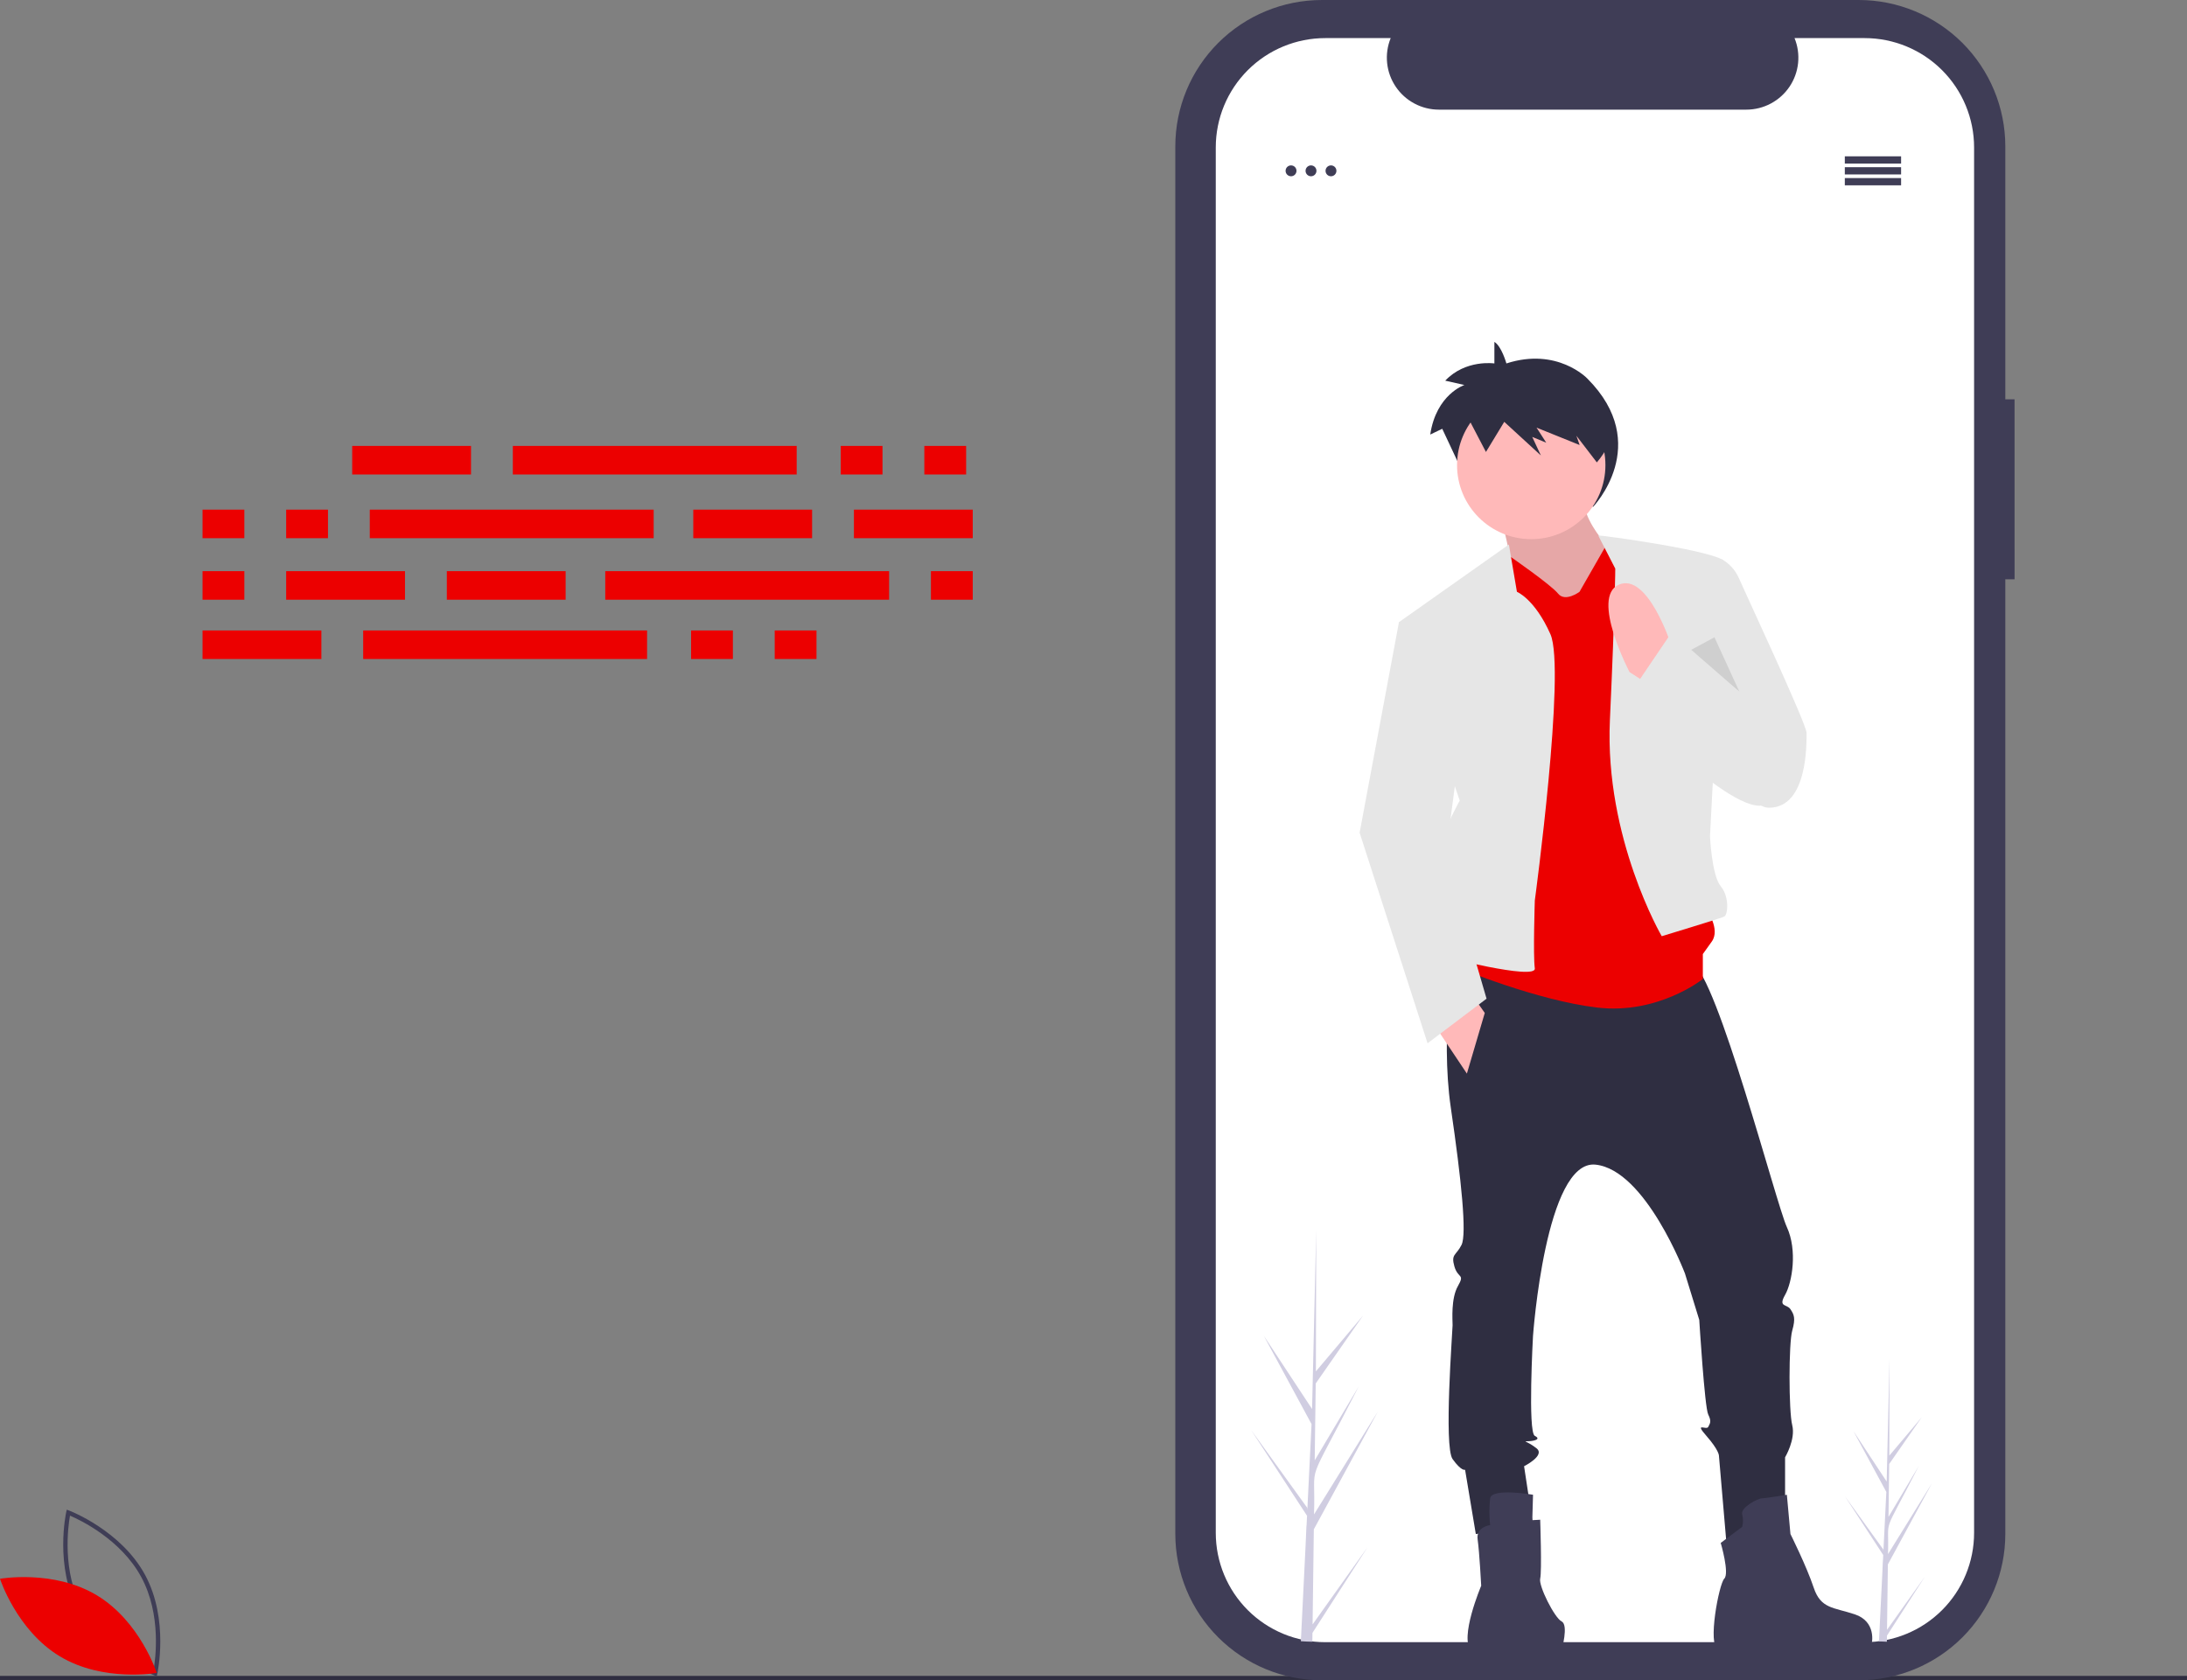 <svg width="108" height="83" viewBox="0 0 108 83" fill="none" xmlns="http://www.w3.org/2000/svg">
<rect x="0" y="0" width="108" height="83" fill="#808080" stroke="none"/>
<g clip-path="url(#clip0)">
<path d="M108 82.785H0V82.986H108V82.785Z" fill="#2F2E41"/>
<path d="M99.484 19.724H99.028V7.231C99.028 6.282 98.84 5.341 98.476 4.464C98.112 3.587 97.579 2.79 96.907 2.118C96.234 1.447 95.436 0.914 94.558 0.551C93.679 0.187 92.738 3.23866e-05 91.787 0H65.281C63.36 0 61.518 0.762 60.16 2.118C58.802 3.474 58.04 5.313 58.04 7.231V75.77C58.04 77.687 58.802 79.526 60.16 80.882C61.518 82.239 63.36 83 65.281 83H91.787C93.707 83 95.549 82.239 96.907 80.882C98.265 79.526 99.028 77.687 99.028 75.77V28.617H99.485L99.484 19.724Z" fill="#3F3D56"/>
<path d="M97.486 7.281V75.719C97.486 77.151 96.916 78.525 95.902 79.538C94.888 80.55 93.513 81.119 92.079 81.119H65.445C64.011 81.119 62.636 80.55 61.621 79.538C60.607 78.525 60.038 77.151 60.038 75.719V7.281C60.038 5.849 60.608 4.476 61.622 3.463C62.636 2.451 64.011 1.882 65.445 1.882H68.676C68.517 2.271 68.457 2.694 68.5 3.112C68.543 3.531 68.689 3.932 68.924 4.281C69.159 4.63 69.476 4.916 69.848 5.114C70.219 5.312 70.634 5.416 71.055 5.416H86.24C86.661 5.416 87.076 5.312 87.448 5.114C87.819 4.916 88.137 4.63 88.372 4.281C88.607 3.932 88.752 3.531 88.795 3.112C88.838 2.694 88.778 2.271 88.619 1.882H92.079C93.513 1.882 94.888 2.451 95.902 3.463C96.916 4.476 97.486 5.85 97.486 7.282V7.281Z" fill="white"/>
<path d="M74.39 17.953C74.39 17.953 74.153 17.102 73.797 16.889V17.953C73.797 17.953 72.376 17.74 71.369 18.804L72.317 19.017C72.317 19.017 70.925 19.478 70.629 21.465L71.222 21.181L72.82 24.587L73.827 22.742L75.84 24.8L75.366 23.664L76.136 24.019L75.603 23.097L77.972 24.161L77.794 23.594L78.662 25.046C78.662 25.046 81.643 21.962 78.386 18.698C78.386 18.698 76.906 17.137 74.39 17.953Z" fill="#2F2E41"/>
<path d="M74.116 25.53C74.116 25.53 74.999 28.88 74.734 29.321C74.468 29.762 77.294 32.142 77.294 32.142L80.03 31.613L80.207 27.822C80.207 27.822 77.735 25.707 78.265 24.12L74.116 25.53Z" fill="#FFB9B9"/>
<path opacity="0.1" d="M74.116 25.53C74.116 25.53 74.999 28.88 74.734 29.321C74.468 29.762 77.294 32.142 77.294 32.142L80.03 31.613L80.207 27.822C80.207 27.822 77.735 25.707 78.265 24.12L74.116 25.53Z" fill="black"/>
<path d="M71.821 46.688C71.821 46.688 71.115 51.095 71.644 54.709C72.174 58.323 72.439 60.968 72.174 61.496C71.909 62.025 71.644 61.937 71.821 62.554C71.998 63.171 72.351 62.907 71.998 63.524C71.645 64.141 71.733 65.199 71.733 65.463C71.733 65.728 71.291 71.457 71.733 72.074C72.174 72.691 72.35 72.603 72.35 72.603L72.88 75.777L75.705 75.336L75.263 72.427C75.263 72.427 76.323 71.898 75.881 71.545C75.439 71.193 75.175 71.193 75.439 71.193C75.704 71.193 76.146 71.105 75.793 70.928C75.439 70.752 75.704 65.992 75.704 65.992C75.704 65.992 76.322 57.265 78.794 57.53C81.266 57.794 83.208 62.907 83.208 62.907L83.914 65.199C83.914 65.199 84.179 69.518 84.356 69.871C84.532 70.223 84.444 70.311 84.356 70.487C84.267 70.663 83.649 70.223 84.267 70.928C84.885 71.633 84.885 71.898 84.885 71.898L85.282 76.525L88.152 74.719V71.987C88.152 71.987 88.681 71.105 88.505 70.4C88.328 69.695 88.328 66.345 88.505 65.728C88.681 65.111 88.593 64.935 88.416 64.67C88.24 64.406 87.799 64.582 88.152 63.965C88.504 63.348 88.769 61.761 88.24 60.615C87.711 59.47 84.797 48.187 83.561 47.569C82.326 46.951 71.821 46.688 71.821 46.688Z" fill="#2F2E41"/>
<path d="M75.705 73.836C75.705 73.836 73.675 73.483 73.587 74.012C73.538 74.451 73.538 74.895 73.587 75.334C73.587 75.334 72.88 75.422 72.969 76.04C73.058 76.657 73.146 78.331 73.146 78.331C73.146 78.331 72.042 80.932 72.66 81.549C72.666 81.555 73.879 81.505 74.576 81.505H77.118C77.118 81.505 77.471 80.271 77.118 80.095C76.765 79.918 75.97 78.331 76.059 77.979C76.147 77.627 76.059 75.07 76.059 75.07L75.669 75.092L75.705 73.836Z" fill="#3F3D56"/>
<path d="M86.033 75.423L84.974 76.216C84.974 76.216 85.415 77.715 85.15 77.98C84.885 78.245 84.312 81.285 84.842 81.462C85.371 81.638 88.637 81.374 88.637 81.374C88.637 81.374 92.301 81.506 92.389 81.33C92.477 81.153 92.654 80.095 91.594 79.743C90.535 79.39 89.917 79.478 89.564 78.421C89.211 77.363 88.417 75.776 88.417 75.776L88.24 73.837C88.24 73.837 87.181 74.013 87.004 74.013C86.828 74.013 85.945 74.454 86.033 74.807C86.087 75.009 86.087 75.221 86.033 75.423Z" fill="#3F3D56"/>
<path d="M75.617 26.633C77.64 26.633 79.28 24.995 79.28 22.975C79.28 20.954 77.64 19.316 75.617 19.316C73.594 19.316 71.953 20.954 71.953 22.975C71.953 24.995 73.594 26.633 75.617 26.633Z" fill="#FFB9B9"/>
<path d="M78 29.234L79.324 26.923C79.324 26.923 82.414 26.765 82.591 27.118C82.767 27.471 84.268 44.925 84.268 44.925C84.268 44.925 84.974 45.894 84.532 46.511L84.091 47.128V48.362C84.091 48.362 81.884 50.125 78.883 49.772C75.882 49.419 72.086 47.833 72.086 47.833L72.88 42.897L72.792 28.352L74.57 27.486C74.57 27.486 76.588 28.881 76.941 29.322C77.294 29.762 78 29.234 78 29.234Z" fill="#EC0000"/>
<path d="M74.91 29.233L74.513 26.898L69.084 30.733L72.085 39.547C72.085 39.547 70.231 42.897 70.584 44.131C70.938 45.365 71.114 47.216 71.114 47.216C71.114 47.216 75.881 48.451 75.793 47.833C75.704 47.215 75.793 44.483 75.793 44.483C75.793 44.483 77.336 33.068 76.564 31.327C75.792 29.586 74.91 29.233 74.91 29.233Z" fill="#E6E6E6"/>
<path d="M79.766 28.087L78.927 26.456C78.927 26.405 84.885 27.228 85.151 27.735L84.444 41.31C84.444 41.31 84.532 43.249 84.974 43.778C85.415 44.307 85.327 45.188 85.15 45.276C84.974 45.364 82.061 46.246 82.061 46.246C82.061 46.246 79.236 41.398 79.501 35.579C79.766 29.761 79.766 28.087 79.766 28.087Z" fill="#E6E6E6"/>
<path d="M84.091 27.823L85.026 27.624C85.392 27.83 85.683 28.146 85.857 28.528C86.121 29.145 89.211 35.756 89.211 36.197C89.211 36.638 89.299 39.899 87.357 39.899C85.415 39.899 83.915 31.613 83.915 31.613L84.091 27.823Z" fill="#E6E6E6"/>
<path d="M70.85 50.653L72.439 53.033L73.322 50.037L72.704 49.155L70.85 50.653Z" fill="#FFB9B9"/>
<path d="M69.879 30.82L69.084 30.732L67.142 41.134L70.497 51.535L73.41 49.332L71.38 42.368L72.086 36.991L69.879 30.82Z" fill="#E6E6E6"/>
<path d="M79.441 21.942C78.956 20.176 77.439 18.888 75.642 18.888C75.015 18.894 74.399 19.052 73.847 19.349C73.296 19.646 72.824 20.072 72.474 20.591L73.38 22.326L74.284 20.838L76.092 22.497L75.666 21.582L76.358 21.868L75.879 21.124L78.006 21.982L77.846 21.524L78.856 22.841C79.091 22.569 79.288 22.267 79.441 21.942Z" fill="#2F2E41"/>
<path opacity="0.1" d="M83.517 32.098L85.896 34.169L84.665 31.48L83.517 32.098Z" fill="black"/>
<path d="M82.502 31.79C82.502 31.79 81.355 28.264 79.942 28.881C78.53 29.498 80.472 33.2 80.472 33.2L81.708 33.994L82.502 31.79Z" fill="#FFB9B9"/>
<path d="M88.593 36.286L82.414 31.438L80.207 34.699C80.207 34.699 86.033 40.87 87.357 39.636C88.681 38.401 88.593 36.286 88.593 36.286Z" fill="#E6E6E6"/>
<path d="M23.26 22.027H17.392V23.438H23.26V22.027Z" fill="#EC0000"/>
<path d="M43.581 22.027H41.517V23.438H43.581V22.027Z" fill="#EC0000"/>
<path d="M47.711 22.027H45.646V23.438H47.711V22.027Z" fill="#EC0000"/>
<path d="M39.343 22.027H25.325V23.438H39.343V22.027Z" fill="#EC0000"/>
<path d="M15.871 31.143H10.002V32.553H15.871V31.143Z" fill="#EC0000"/>
<path d="M36.192 31.143H34.127V32.553H36.192V31.143Z" fill="#EC0000"/>
<path d="M40.321 31.143H38.257V32.553H40.321V31.143Z" fill="#EC0000"/>
<path d="M31.954 31.143H17.935V32.553H31.954V31.143Z" fill="#EC0000"/>
<path d="M40.104 25.175H34.236V26.585H40.104V25.175Z" fill="#EC0000"/>
<path d="M48.037 25.175H42.169V26.585H48.037V25.175Z" fill="#EC0000"/>
<path d="M12.067 25.175H10.002V26.585H12.067V25.175Z" fill="#EC0000"/>
<path d="M16.197 25.175H14.132V26.585H16.197V25.175Z" fill="#EC0000"/>
<path d="M32.28 25.175H18.261V26.585H32.28V25.175Z" fill="#EC0000"/>
<path d="M22.065 29.624H27.933V28.213H22.065V29.624Z" fill="#EC0000"/>
<path d="M14.132 29.624H20V28.213H14.132V29.624Z" fill="#EC0000"/>
<path d="M10.002 29.624H12.067V28.213H10.002V29.624Z" fill="#EC0000"/>
<path d="M45.972 29.624H48.037V28.213H45.972V29.624Z" fill="#EC0000"/>
<path d="M29.889 29.624H43.907V28.213H29.889V29.624Z" fill="#EC0000"/>
<path d="M7.741 82.802L7.625 82.759C7.599 82.749 5.06 81.778 3.871 79.575C2.681 77.373 3.264 74.72 3.27 74.694L3.297 74.573L3.413 74.617C3.439 74.626 5.978 75.598 7.167 77.8C8.357 80.003 7.774 82.655 7.768 82.681L7.741 82.802ZM4.061 79.473C5.066 81.335 7.073 82.29 7.581 82.508C7.678 81.964 7.981 79.763 6.976 77.903C5.971 76.042 3.964 75.086 3.456 74.868C3.36 75.412 3.057 77.612 4.061 79.473L4.061 79.473Z" fill="#3F3D56"/>
<path d="M4.78 78.802C6.917 80.086 7.741 82.637 7.741 82.637C7.741 82.637 5.098 83.106 2.961 81.822C0.824 80.538 0 77.987 0 77.987C0 77.987 2.643 77.518 4.78 78.802Z" fill="#EC0000"/>
<path d="M64.819 80.241L67.535 76.425L64.813 80.659L64.807 81.097C64.616 81.093 64.427 81.085 64.24 81.072C64.24 80.973 64.522 75.512 64.514 75.413C64.527 75.41 64.539 74.897 64.545 74.874L61.789 70.647L64.552 74.477L64.559 74.59L64.768 70.347L62.406 65.977L64.794 69.602C64.796 69.544 64.997 60.831 64.999 60.777C64.999 60.806 64.982 67.713 64.982 67.742L67.311 64.985L64.974 68.339L64.924 72.137L67.097 68.486C64.379 73.816 64.987 71.947 64.89 74.808L68.043 69.725L64.88 75.545L64.819 80.241Z" fill="#D0CDE1"/>
<path d="M93.186 80.508L95.056 77.881L93.183 80.796L93.179 81.097C93.047 81.094 92.917 81.088 92.788 81.08C92.788 81.011 92.983 77.253 92.977 77.185C92.986 77.183 92.995 76.83 92.999 76.814L91.102 73.904L93.003 76.54L93.008 76.618L93.152 73.698L91.526 70.69L93.17 73.185C93.171 73.145 93.309 67.148 93.311 67.111C93.311 67.131 93.299 71.885 93.299 71.904L94.902 70.007L93.294 72.316L93.259 74.93L94.754 72.416C92.883 76.085 93.302 74.799 93.235 76.768L95.404 73.269L93.229 77.275L93.186 80.508Z" fill="#D0CDE1"/>
<path d="M63.755 8.707C63.904 8.707 64.024 8.587 64.024 8.438C64.024 8.29 63.904 8.17 63.755 8.17C63.607 8.17 63.486 8.29 63.486 8.438C63.486 8.587 63.607 8.707 63.755 8.707Z" fill="#3F3D56"/>
<path d="M64.741 8.707C64.89 8.707 65.01 8.587 65.01 8.438C65.01 8.29 64.89 8.17 64.741 8.17C64.593 8.17 64.472 8.29 64.472 8.438C64.472 8.587 64.593 8.707 64.741 8.707Z" fill="#3F3D56"/>
<path d="M65.728 8.707C65.876 8.707 65.996 8.587 65.996 8.438C65.996 8.29 65.876 8.17 65.728 8.17C65.579 8.17 65.459 8.29 65.459 8.438C65.459 8.587 65.579 8.707 65.728 8.707Z" fill="#3F3D56"/>
<path d="M93.881 7.722H91.102V8.08H93.881V7.722Z" fill="#3F3D56"/>
<path d="M93.881 8.259H91.102V8.617H93.881V8.259Z" fill="#3F3D56"/>
<path d="M93.881 8.796H91.102V9.154H93.881V8.796Z" fill="#3F3D56"/>
</g>
<defs>
<clipPath id="clip0">
<rect width="108" height="83" fill="white"/>
</clipPath>
</defs>
</svg>
